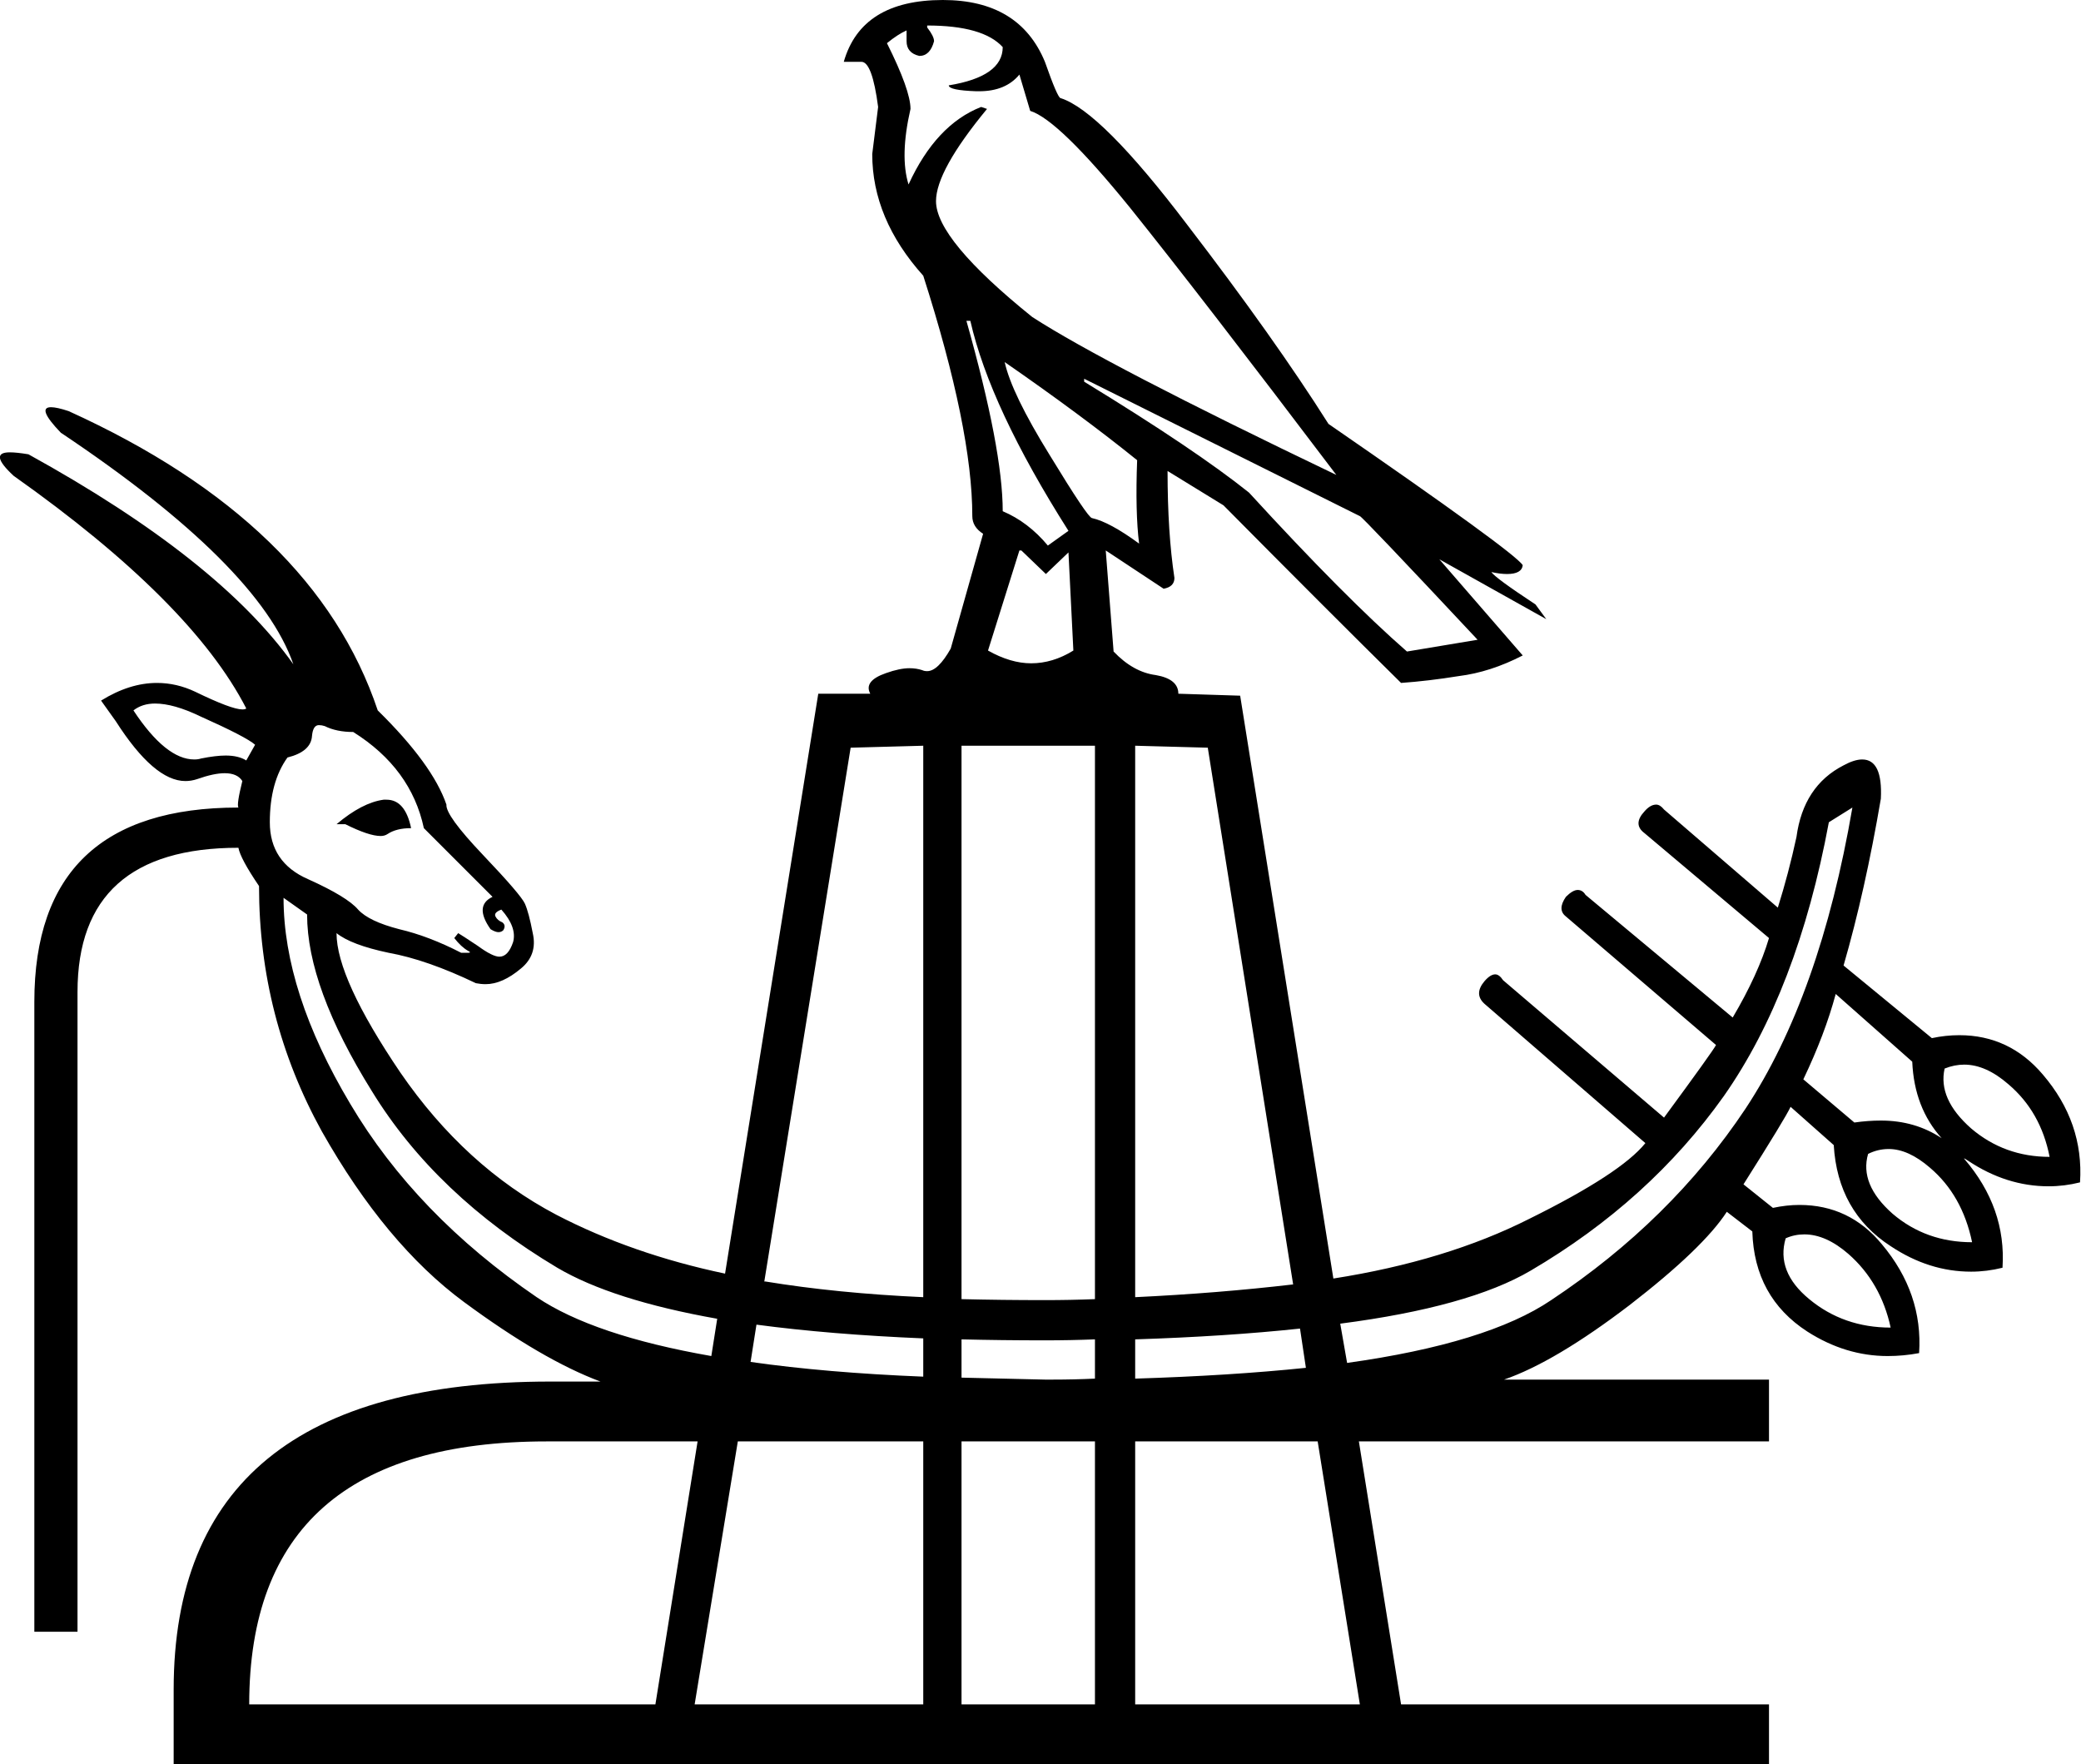<?xml version='1.0' encoding ='UTF-8' standalone='yes'?>
<svg width='21.21' height='17.98' xmlns='http://www.w3.org/2000/svg' xmlns:xlink='http://www.w3.org/1999/xlink' >
<path style='fill:black; stroke:none' d=' M 9.45 0.26  Q 10.02 0.26 10.22 0.48  Q 10.22 0.78 9.67 0.87  Q 9.67 0.92 9.95 0.93  Q 9.97 0.93 9.98 0.93  Q 10.25 0.93 10.39 0.76  L 10.5 1.13  Q 10.79 1.22 11.52 2.12  Q 12.25 3.03 13.62 4.84  Q 11.26 3.71 10.52 3.23  Q 9.54 2.44 9.54 2.05  Q 9.54 1.74 10.06 1.11  L 10 1.09  Q 9.54 1.27 9.26 1.88  Q 9.17 1.59 9.28 1.11  Q 9.28 0.92 9.04 0.44  Q 9.15 0.35 9.24 0.31  L 9.24 0.42  Q 9.24 0.54 9.37 0.57  Q 9.48 0.57 9.52 0.42  Q 9.52 0.37 9.45 0.28  L 9.45 0.26  Z  M 10.24 3.69  Q 11.02 4.23 11.59 4.69  Q 11.57 5.22 11.61 5.54  Q 11.31 5.32 11.13 5.28  Q 11.09 5.28 10.7 4.64  Q 10.31 4.01 10.24 3.69  Z  M 9.89 3.27  Q 10.09 4.15 10.89 5.41  L 10.68 5.56  Q 10.48 5.32 10.22 5.21  Q 10.22 4.58 9.85 3.27  Z  M 11.05 3.86  L 13.86 5.26  Q 13.88 5.26 15.06 6.52  L 14.34 6.64  Q 13.71 6.09 12.73 5.02  Q 12.18 4.58 11.05 3.89  L 11.05 3.86  Z  M 10.41 5.61  L 10.66 5.85  L 10.89 5.63  L 10.94 6.63  Q 10.73 6.76 10.51 6.76  Q 10.3 6.76 10.07 6.63  L 10.39 5.61  Z  M 1.58 7.17  Q 1.77 7.17 2.04 7.3  Q 2.51 7.51 2.6 7.59  L 2.51 7.75  Q 2.43 7.7 2.3 7.7  Q 2.2 7.7 2.05 7.73  Q 2.02 7.74 1.98 7.74  Q 1.69 7.74 1.36 7.24  Q 1.45 7.17 1.58 7.17  Z  M 3.94 8.15  Q 3.93 8.15 3.91 8.15  Q 3.69 8.18 3.43 8.4  L 3.52 8.4  Q 3.76 8.52 3.88 8.52  Q 3.92 8.52 3.95 8.5  Q 4.04 8.44 4.19 8.44  Q 4.13 8.15 3.94 8.15  Z  M 3.25 7.39  Q 3.28 7.39 3.31 7.4  Q 3.43 7.46 3.6 7.46  Q 4.19 7.83 4.32 8.44  L 5.02 9.14  Q 4.83 9.23 5 9.47  Q 5.05 9.5 5.08 9.5  Q 5.11 9.5 5.13 9.48  Q 5.16 9.43 5.12 9.4  Q 5.07 9.38 5.05 9.34  Q 5.03 9.3 5.11 9.27  Q 5.27 9.45 5.23 9.6  Q 5.18 9.75 5.09 9.75  Q 5.02 9.75 4.87 9.64  Q 4.72 9.54 4.67 9.51  L 4.63 9.56  Q 4.7 9.65 4.77 9.69  Q 4.81 9.71 4.77 9.71  Q 4.75 9.71 4.7 9.71  Q 4.37 9.54 4.07 9.47  Q 3.76 9.39 3.65 9.27  Q 3.54 9.14 3.14 8.96  Q 2.75 8.79 2.75 8.38  Q 2.75 7.97 2.93 7.72  Q 3.17 7.66 3.18 7.5  Q 3.19 7.39 3.25 7.39  Z  M 18.71 10.13  L 19.49 10.82  Q 19.51 11.29 19.79 11.6  L 19.79 11.6  Q 19.52 11.42 19.17 11.42  Q 19.04 11.42 18.9 11.44  L 18.38 11  Q 18.6 10.54 18.71 10.13  Z  M 19.79 11.6  Q 19.79 11.6 19.79 11.6  L 19.79 11.6  Q 19.79 11.6 19.79 11.6  Z  M 20.02 10.85  Q 20.24 10.85 20.47 11.05  Q 20.8 11.33 20.89 11.79  Q 20.43 11.79 20.09 11.5  Q 19.75 11.2 19.82 10.89  Q 19.92 10.85 20.02 10.85  Z  M 19.25 11.71  Q 19.45 11.71 19.67 11.9  Q 20 12.18 20.1 12.66  Q 19.63 12.66 19.29 12.37  Q 18.95 12.07 19.04 11.76  Q 19.14 11.71 19.25 11.71  Z  M 9.41 7.6  L 9.41 13.22  L 9.41 13.22  Q 8.53 13.18 7.8 13.06  Q 7.79 13.06 7.79 13.06  L 7.79 13.06  L 8.67 7.62  L 9.41 7.6  Z  M 11.57 7.6  L 12.31 7.62  L 13.18 13.09  L 13.18 13.09  Q 12.41 13.18 11.57 13.22  L 11.57 13.22  L 11.57 7.6  Z  M 11.16 7.6  L 11.16 13.24  L 11.16 13.24  Q 10.91 13.25 10.65 13.25  Q 10.21 13.25 9.8 13.24  L 9.8 13.24  L 9.8 7.6  Z  M 18.39 12.58  Q 18.61 12.58 18.84 12.78  Q 19.17 13.07 19.27 13.53  Q 18.79 13.53 18.44 13.24  Q 18.1 12.96 18.2 12.62  Q 18.29 12.58 18.39 12.58  Z  M 2.89 9.15  L 3.13 9.32  Q 3.13 10.06 3.79 11.12  Q 4.44 12.18 5.68 12.92  Q 6.24 13.25 7.31 13.44  L 7.31 13.44  L 7.25 13.82  L 7.25 13.82  Q 6.05 13.61 5.47 13.22  Q 4.24 12.38 3.57 11.25  Q 2.89 10.11 2.89 9.15  Z  M 18.88 8.23  Q 18.55 10.15 17.79 11.3  Q 17.03 12.44 15.81 13.25  Q 15.16 13.69 13.73 13.89  L 13.73 13.89  L 13.66 13.49  L 13.66 13.49  Q 14.97 13.32 15.6 12.95  Q 16.81 12.24 17.57 11.17  Q 18.32 10.1 18.64 8.38  L 18.88 8.23  Z  M 7.71 13.5  Q 8.46 13.6 9.41 13.64  L 9.41 13.64  L 9.41 14.03  L 9.41 14.03  Q 8.42 13.99 7.65 13.88  L 7.65 13.88  L 7.71 13.5  Z  M 13.25 13.54  L 13.31 13.94  L 13.31 13.94  Q 12.54 14.02 11.57 14.05  L 11.57 14.05  L 11.57 13.65  L 11.57 13.65  Q 12.5 13.62 13.25 13.54  Z  M 9.8 13.65  Q 10.2 13.66 10.65 13.66  Q 10.91 13.66 11.16 13.65  L 11.16 13.65  L 11.16 14.05  L 11.16 14.05  Q 10.95 14.06 10.73 14.06  Q 10.69 14.06 10.65 14.06  Q 10.2 14.05 9.8 14.04  L 9.8 14.04  L 9.8 13.65  Z  M 7.11 14.69  L 6.68 17.37  L 2.54 17.37  Q 2.54 14.69 5.57 14.69  Z  M 9.41 14.69  L 9.41 17.37  L 7.08 17.37  L 7.52 14.69  Z  M 11.16 14.69  L 11.16 17.37  L 9.8 17.37  L 9.8 14.69  Z  M 13.43 14.69  L 13.86 17.37  L 11.57 17.37  L 11.57 14.69  Z  M 9.61 0  Q 8.78 0 8.6 0.63  L 8.78 0.63  Q 8.89 0.63 8.95 1.09  L 8.89 1.57  Q 8.89 2.23 9.41 2.81  Q 9.91 4.37 9.91 5.26  Q 9.91 5.37 10.02 5.44  L 9.69 6.61  Q 9.56 6.84 9.45 6.84  Q 9.42 6.84 9.4 6.83  Q 9.34 6.81 9.27 6.81  Q 9.17 6.81 9.03 6.86  Q 8.8 6.94 8.87 7.07  L 8.34 7.07  L 7.39 12.98  L 7.39 12.98  Q 6.44 12.78 5.67 12.38  Q 4.74 11.89 4.08 10.93  Q 3.43 9.97 3.43 9.51  L 3.43 9.51  Q 3.58 9.63 3.96 9.71  Q 4.35 9.78 4.85 10.02  Q 4.9 10.03 4.95 10.03  Q 5.12 10.03 5.31 9.87  Q 5.48 9.73 5.43 9.51  Q 5.39 9.3 5.35 9.21  Q 5.31 9.12 4.92 8.71  Q 4.54 8.31 4.55 8.2  Q 4.41 7.79 3.85 7.24  Q 3.21 5.33 0.7 4.19  Q 0.58 4.15 0.52 4.15  Q 0.37 4.15 0.62 4.41  Q 2.64 5.76 2.99 6.77  Q 2.23 5.7 0.29 4.63  Q 0.17 4.61 0.1 4.61  Q -0.12 4.61 0.14 4.85  Q 1.95 6.13 2.51 7.22  Q 2.5 7.23 2.47 7.23  Q 2.36 7.23 1.99 7.05  Q 1.8 6.96 1.6 6.96  Q 1.32 6.96 1.03 7.14  L 1.18 7.35  Q 1.57 7.96 1.89 7.96  Q 1.95 7.96 2.01 7.94  Q 2.18 7.88 2.29 7.88  Q 2.42 7.88 2.47 7.96  Q 2.41 8.2 2.43 8.23  Q 0.35 8.23 0.35 10.21  Q 0.35 12.2 0.35 16.63  L 0.79 16.63  Q 0.79 14.16 0.79 12.99  Q 0.79 11.57 0.79 10.11  Q 0.79 8.64 2.43 8.64  Q 2.45 8.75 2.64 9.03  Q 2.64 10.37 3.28 11.53  Q 3.93 12.68 4.73 13.27  Q 5.53 13.86 6.12 14.08  L 5.61 14.08  Q 1.77 14.08 1.77 17.22  L 1.77 17.98  L 18.03 17.98  L 18.03 17.37  L 14.28 17.37  L 13.85 14.69  L 18.03 14.69  L 18.03 14.06  L 15.33 14.06  Q 15.85 13.88 16.61 13.3  Q 17.36 12.72 17.6 12.35  L 17.86 12.55  Q 17.88 13.22 18.42 13.57  Q 18.81 13.82 19.24 13.82  Q 19.4 13.82 19.56 13.79  Q 19.6 13.18 19.18 12.68  Q 18.85 12.28 18.34 12.28  Q 18.21 12.28 18.07 12.31  L 17.77 12.07  Q 18.2 11.39 18.25 11.28  L 18.69 11.67  Q 18.73 12.35 19.27 12.7  Q 19.66 12.96 20.09 12.96  Q 20.25 12.96 20.41 12.92  Q 20.45 12.31 20.02 11.81  Q 20.02 11.8 20.01 11.8  L 20.01 11.8  Q 20.03 11.81 20.06 11.83  Q 20.45 12.09 20.88 12.09  Q 21.04 12.09 21.2 12.05  Q 21.24 11.44 20.82 10.95  Q 20.48 10.55 19.97 10.55  Q 19.83 10.55 19.69 10.58  L 18.79 9.84  Q 19.01 9.08 19.17 8.14  Q 19.19 7.74 18.98 7.74  Q 18.9 7.74 18.79 7.8  Q 18.38 8.01 18.31 8.53  Q 18.23 8.9 18.12 9.25  L 16.96 8.25  Q 16.92 8.2 16.88 8.2  Q 16.82 8.2 16.76 8.27  Q 16.64 8.4 16.76 8.49  L 18.03 9.56  Q 17.92 9.93 17.66 10.37  L 16.16 9.12  Q 16.13 9.07 16.08 9.07  Q 16.03 9.07 15.96 9.14  Q 15.87 9.27 15.96 9.34  L 17.49 10.65  Q 17.46 10.71 16.96 11.39  L 15.32 9.99  Q 15.28 9.93 15.24 9.93  Q 15.19 9.93 15.13 10  Q 15.02 10.13 15.13 10.23  L 16.77 11.65  Q 16.52 11.96 15.59 12.42  Q 14.74 12.85 13.59 13.03  L 13.59 13.03  L 12.64 7.09  L 12.01 7.07  Q 12.01 6.92 11.78 6.88  Q 11.55 6.85 11.35 6.64  L 11.27 5.61  L 11.86 6  Q 11.97 5.98 11.97 5.89  Q 11.9 5.43 11.9 4.8  L 11.9 4.8  L 12.47 5.15  Q 13.53 6.22 14.28 6.96  Q 14.56 6.94 14.87 6.89  Q 15.19 6.85 15.52 6.68  L 14.67 5.7  L 15.76 6.31  L 15.65 6.16  Q 15.24 5.89 15.2 5.83  L 15.2 5.83  Q 15.29 5.85 15.36 5.85  Q 15.51 5.85 15.52 5.76  Q 15.44 5.63 13.54 4.32  Q 12.99 3.45 12.1 2.29  Q 11.22 1.13 10.81 1  Q 10.78 1 10.65 0.63  Q 10.39 0 9.61 0  Z '/></svg>
